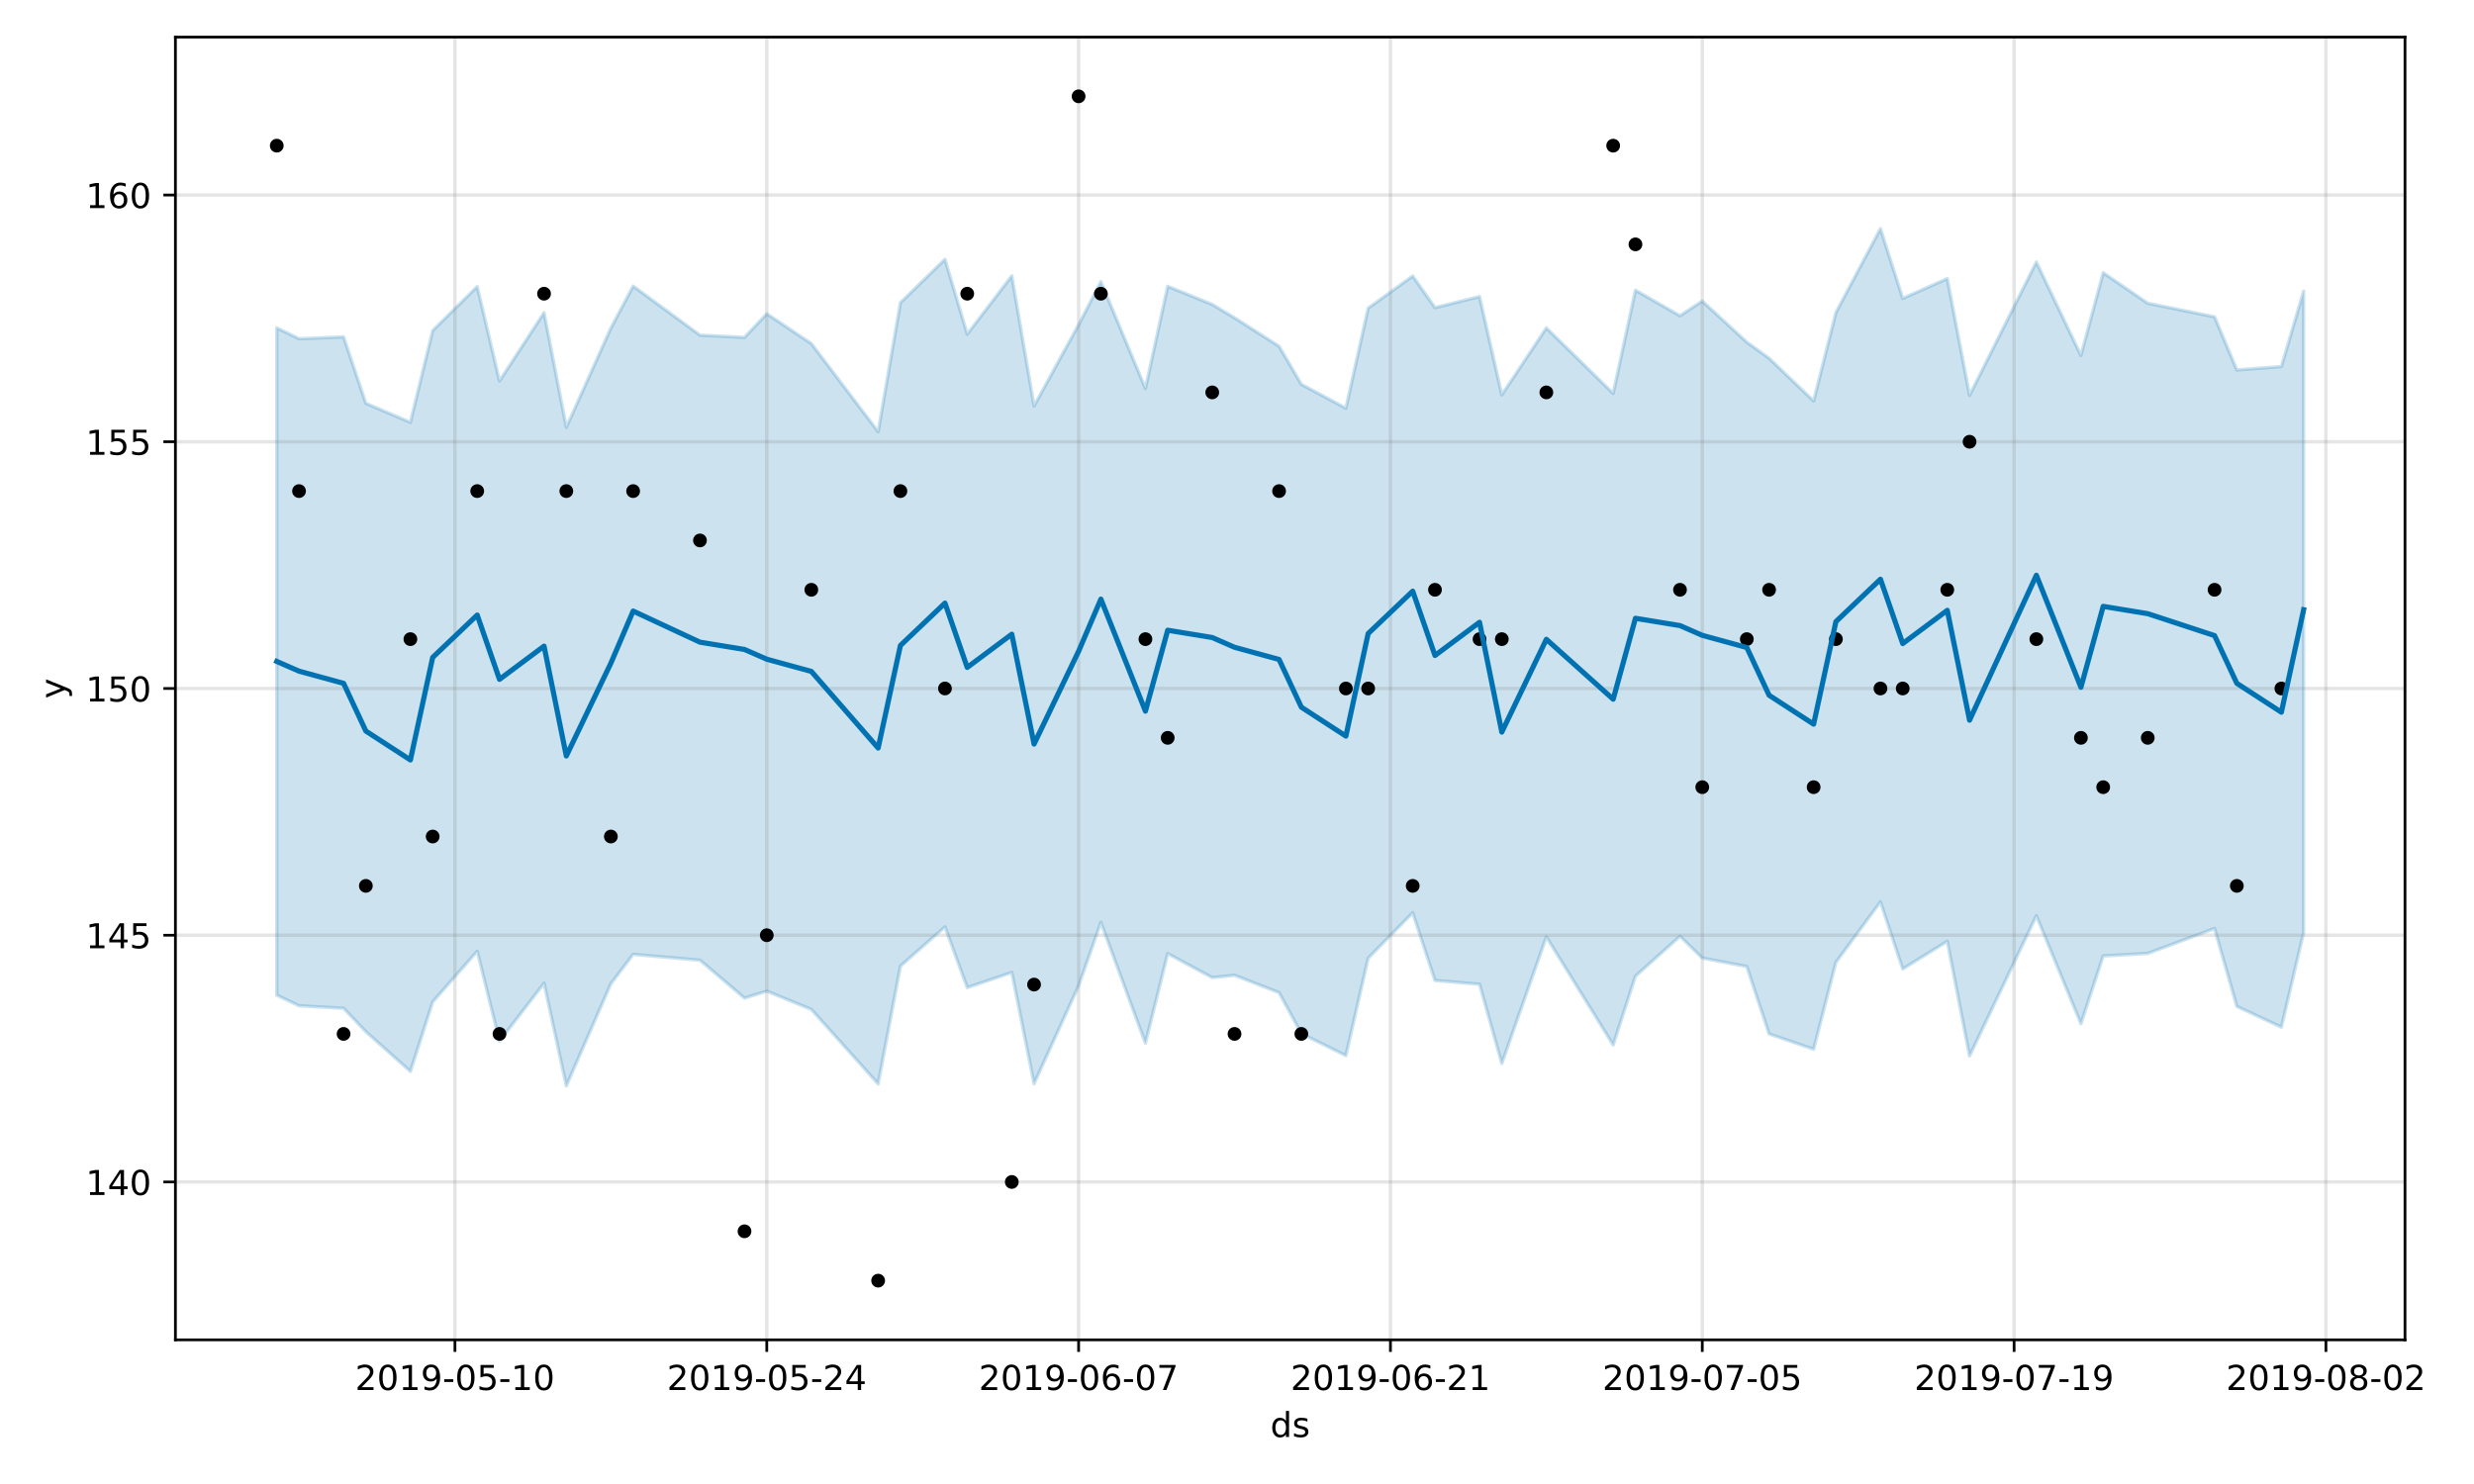 <?xml version="1.0" encoding="utf-8" standalone="no"?>
<!DOCTYPE svg PUBLIC "-//W3C//DTD SVG 1.1//EN"
  "http://www.w3.org/Graphics/SVG/1.1/DTD/svg11.dtd">
<!-- Created with matplotlib (https://matplotlib.org/) -->
<svg height="432pt" version="1.1" viewBox="0 0 720 432" width="720pt" xmlns="http://www.w3.org/2000/svg" xmlns:xlink="http://www.w3.org/1999/xlink">
 <defs>
  <style type="text/css">
*{stroke-linecap:butt;stroke-linejoin:round;}
  </style>
 </defs>
 <g id="figure_1">
  <g id="patch_1">
   <path d="M 0 432 
L 720 432 
L 720 0 
L 0 0 
z
" style="fill:#ffffff;"/>
  </g>
  <g id="axes_1">
   <g id="patch_2">
    <path d="M 51.05 390.04 
L 699.919 390.04 
L 699.919 10.8 
L 51.05 10.8 
z
" style="fill:#ffffff;"/>
   </g>
   <g id="PolyCollection_1">
    <defs>
     <path d="M 80.544 -336.559 
L 80.544 -142.301 
L 87.026 -139.216 
L 99.991 -138.478 
L 106.473 -131.66 
L 119.437 -120.1 
L 125.92 -140.325 
L 138.884 -155.092 
L 145.366 -128.914 
L 158.331 -145.771 
L 164.813 -115.887 
L 177.777 -145.615 
L 184.259 -154.177 
L 203.706 -152.472 
L 216.67 -141.458 
L 223.153 -143.475 
L 236.117 -138.155 
L 255.564 -116.462 
L 262.046 -150.758 
L 275.01 -162.181 
L 281.493 -144.509 
L 294.457 -148.904 
L 300.939 -116.535 
L 313.904 -145.03 
L 320.386 -163.496 
L 333.35 -128.322 
L 339.832 -154.398 
L 352.797 -147.415 
L 359.279 -148.095 
L 372.243 -143.04 
L 378.726 -131.109 
L 391.69 -124.706 
L 398.172 -153.068 
L 411.137 -166.293 
L 417.619 -146.583 
L 430.583 -145.485 
L 437.066 -122.414 
L 450.03 -159.266 
L 469.477 -127.805 
L 475.959 -147.834 
L 488.923 -159.443 
L 495.405 -153.116 
L 508.37 -150.637 
L 514.852 -131.019 
L 527.817 -126.569 
L 534.299 -151.859 
L 547.263 -169.467 
L 553.745 -149.927 
L 566.71 -157.985 
L 573.192 -124.611 
L 592.639 -165.422 
L 605.603 -133.991 
L 612.085 -153.716 
L 625.05 -154.452 
L 644.496 -161.708 
L 650.979 -139.031 
L 663.943 -132.981 
L 670.425 -160.562 
L 670.425 -347.241 
L 670.425 -347.241 
L 663.943 -325.296 
L 650.979 -324.307 
L 644.496 -339.755 
L 625.05 -343.728 
L 612.085 -352.594 
L 605.603 -328.521 
L 592.639 -355.714 
L 573.192 -316.926 
L 566.71 -350.9 
L 553.745 -345.131 
L 547.263 -365.424 
L 534.299 -341.008 
L 527.817 -315.28 
L 514.852 -327.709 
L 508.37 -332.396 
L 495.405 -344.348 
L 488.923 -340.076 
L 475.959 -347.512 
L 469.477 -317.477 
L 450.03 -336.525 
L 437.066 -317.049 
L 430.583 -345.654 
L 417.619 -342.443 
L 411.137 -351.644 
L 398.172 -342.292 
L 391.69 -313.177 
L 378.726 -320.128 
L 372.243 -331.21 
L 359.279 -339.495 
L 352.797 -343.372 
L 339.832 -348.652 
L 333.35 -318.916 
L 320.386 -350.009 
L 313.904 -337.475 
L 300.939 -313.819 
L 294.457 -351.709 
L 281.493 -334.723 
L 275.01 -356.509 
L 262.046 -343.888 
L 255.564 -306.334 
L 236.117 -331.982 
L 223.153 -340.658 
L 216.67 -333.788 
L 203.706 -334.441 
L 184.259 -348.722 
L 177.777 -336.478 
L 164.813 -307.609 
L 158.331 -340.978 
L 145.366 -321.1 
L 138.884 -348.582 
L 125.92 -335.748 
L 119.437 -309.043 
L 106.473 -314.603 
L 99.991 -333.936 
L 87.026 -333.391 
L 80.544 -336.559 
z
" id="m06781e2fb1" style="stroke:#0072b2;stroke-opacity:0.2;"/>
    </defs>
    <g clip-path="url(#p760206e303)">
     <use style="fill:#0072b2;fill-opacity:0.2;stroke:#0072b2;stroke-opacity:0.2;" x="0" xlink:href="#m06781e2fb1" y="432"/>
    </g>
   </g>
   <g id="matplotlib.axis_1">
    <g id="xtick_1">
     <g id="line2d_1">
      <path clip-path="url(#p760206e303)" d="M 132.402 390.04 
L 132.402 10.8 
" style="fill:none;stroke:#808080;stroke-linecap:square;stroke-opacity:0.2;"/>
     </g>
     <g id="line2d_2">
      <defs>
       <path d="M 0 0 
L 0 3.5 
" id="m4f16c208e3" style="stroke:#000000;stroke-width:0.8;"/>
      </defs>
      <g>
       <use style="stroke:#000000;stroke-width:0.8;" x="132.402" xlink:href="#m4f16c208e3" y="390.04"/>
      </g>
     </g>
     <g id="text_1">
      <!-- 2019-05-10 -->
      <defs>
       <path d="M 19.188 8.297 
L 53.609 8.297 
L 53.609 0 
L 7.328 0 
L 7.328 8.297 
Q 12.938 14.109 22.625 23.891 
Q 32.328 33.688 34.812 36.531 
Q 39.547 41.844 41.422 45.531 
Q 43.312 49.219 43.312 52.781 
Q 43.312 58.594 39.234 62.25 
Q 35.156 65.922 28.609 65.922 
Q 23.969 65.922 18.812 64.312 
Q 13.672 62.703 7.812 59.422 
L 7.812 69.391 
Q 13.766 71.781 18.938 73 
Q 24.125 74.219 28.422 74.219 
Q 39.75 74.219 46.484 68.547 
Q 53.219 62.891 53.219 53.422 
Q 53.219 48.922 51.531 44.891 
Q 49.859 40.875 45.406 35.406 
Q 44.188 33.984 37.641 27.219 
Q 31.109 20.453 19.188 8.297 
z
" id="DejaVuSans-50"/>
       <path d="M 31.781 66.406 
Q 24.172 66.406 20.328 58.906 
Q 16.5 51.422 16.5 36.375 
Q 16.5 21.391 20.328 13.891 
Q 24.172 6.391 31.781 6.391 
Q 39.453 6.391 43.281 13.891 
Q 47.125 21.391 47.125 36.375 
Q 47.125 51.422 43.281 58.906 
Q 39.453 66.406 31.781 66.406 
z
M 31.781 74.219 
Q 44.047 74.219 50.516 64.516 
Q 56.984 54.828 56.984 36.375 
Q 56.984 17.969 50.516 8.266 
Q 44.047 -1.422 31.781 -1.422 
Q 19.531 -1.422 13.062 8.266 
Q 6.594 17.969 6.594 36.375 
Q 6.594 54.828 13.062 64.516 
Q 19.531 74.219 31.781 74.219 
z
" id="DejaVuSans-48"/>
       <path d="M 12.406 8.297 
L 28.516 8.297 
L 28.516 63.922 
L 10.984 60.406 
L 10.984 69.391 
L 28.422 72.906 
L 38.281 72.906 
L 38.281 8.297 
L 54.391 8.297 
L 54.391 0 
L 12.406 0 
z
" id="DejaVuSans-49"/>
       <path d="M 10.984 1.516 
L 10.984 10.5 
Q 14.703 8.734 18.5 7.812 
Q 22.312 6.891 25.984 6.891 
Q 35.75 6.891 40.891 13.453 
Q 46.047 20.016 46.781 33.406 
Q 43.953 29.203 39.594 26.953 
Q 35.25 24.703 29.984 24.703 
Q 19.047 24.703 12.672 31.312 
Q 6.297 37.938 6.297 49.422 
Q 6.297 60.641 12.938 67.422 
Q 19.578 74.219 30.609 74.219 
Q 43.266 74.219 49.922 64.516 
Q 56.594 54.828 56.594 36.375 
Q 56.594 19.141 48.406 8.859 
Q 40.234 -1.422 26.422 -1.422 
Q 22.703 -1.422 18.891 -0.688 
Q 15.094 0.047 10.984 1.516 
z
M 30.609 32.422 
Q 37.25 32.422 41.125 36.953 
Q 45.016 41.5 45.016 49.422 
Q 45.016 57.281 41.125 61.844 
Q 37.25 66.406 30.609 66.406 
Q 23.969 66.406 20.094 61.844 
Q 16.219 57.281 16.219 49.422 
Q 16.219 41.5 20.094 36.953 
Q 23.969 32.422 30.609 32.422 
z
" id="DejaVuSans-57"/>
       <path d="M 4.891 31.391 
L 31.203 31.391 
L 31.203 23.391 
L 4.891 23.391 
z
" id="DejaVuSans-45"/>
       <path d="M 10.797 72.906 
L 49.516 72.906 
L 49.516 64.594 
L 19.828 64.594 
L 19.828 46.734 
Q 21.969 47.469 24.109 47.828 
Q 26.266 48.188 28.422 48.188 
Q 40.625 48.188 47.75 41.5 
Q 54.891 34.812 54.891 23.391 
Q 54.891 11.625 47.562 5.094 
Q 40.234 -1.422 26.906 -1.422 
Q 22.312 -1.422 17.547 -0.641 
Q 12.797 0.141 7.719 1.703 
L 7.719 11.625 
Q 12.109 9.234 16.797 8.062 
Q 21.484 6.891 26.703 6.891 
Q 35.156 6.891 40.078 11.328 
Q 45.016 15.766 45.016 23.391 
Q 45.016 31 40.078 35.438 
Q 35.156 39.891 26.703 39.891 
Q 22.75 39.891 18.812 39.016 
Q 14.891 38.141 10.797 36.281 
z
" id="DejaVuSans-53"/>
      </defs>
      <g transform="translate(103.344 404.638)scale(0.1 -0.1)">
       <use xlink:href="#DejaVuSans-50"/>
       <use x="63.623" xlink:href="#DejaVuSans-48"/>
       <use x="127.246" xlink:href="#DejaVuSans-49"/>
       <use x="190.869" xlink:href="#DejaVuSans-57"/>
       <use x="254.492" xlink:href="#DejaVuSans-45"/>
       <use x="290.576" xlink:href="#DejaVuSans-48"/>
       <use x="354.199" xlink:href="#DejaVuSans-53"/>
       <use x="417.822" xlink:href="#DejaVuSans-45"/>
       <use x="453.906" xlink:href="#DejaVuSans-49"/>
       <use x="517.529" xlink:href="#DejaVuSans-48"/>
      </g>
     </g>
    </g>
    <g id="xtick_2">
     <g id="line2d_3">
      <path clip-path="url(#p760206e303)" d="M 223.153 390.04 
L 223.153 10.8 
" style="fill:none;stroke:#808080;stroke-linecap:square;stroke-opacity:0.2;"/>
     </g>
     <g id="line2d_4">
      <g>
       <use style="stroke:#000000;stroke-width:0.8;" x="223.153" xlink:href="#m4f16c208e3" y="390.04"/>
      </g>
     </g>
     <g id="text_2">
      <!-- 2019-05-24 -->
      <defs>
       <path d="M 37.797 64.312 
L 12.891 25.391 
L 37.797 25.391 
z
M 35.203 72.906 
L 47.609 72.906 
L 47.609 25.391 
L 58.016 25.391 
L 58.016 17.188 
L 47.609 17.188 
L 47.609 0 
L 37.797 0 
L 37.797 17.188 
L 4.891 17.188 
L 4.891 26.703 
z
" id="DejaVuSans-52"/>
      </defs>
      <g transform="translate(194.095 404.638)scale(0.1 -0.1)">
       <use xlink:href="#DejaVuSans-50"/>
       <use x="63.623" xlink:href="#DejaVuSans-48"/>
       <use x="127.246" xlink:href="#DejaVuSans-49"/>
       <use x="190.869" xlink:href="#DejaVuSans-57"/>
       <use x="254.492" xlink:href="#DejaVuSans-45"/>
       <use x="290.576" xlink:href="#DejaVuSans-48"/>
       <use x="354.199" xlink:href="#DejaVuSans-53"/>
       <use x="417.822" xlink:href="#DejaVuSans-45"/>
       <use x="453.906" xlink:href="#DejaVuSans-50"/>
       <use x="517.529" xlink:href="#DejaVuSans-52"/>
      </g>
     </g>
    </g>
    <g id="xtick_3">
     <g id="line2d_5">
      <path clip-path="url(#p760206e303)" d="M 313.904 390.04 
L 313.904 10.8 
" style="fill:none;stroke:#808080;stroke-linecap:square;stroke-opacity:0.2;"/>
     </g>
     <g id="line2d_6">
      <g>
       <use style="stroke:#000000;stroke-width:0.8;" x="313.904" xlink:href="#m4f16c208e3" y="390.04"/>
      </g>
     </g>
     <g id="text_3">
      <!-- 2019-06-07 -->
      <defs>
       <path d="M 33.016 40.375 
Q 26.375 40.375 22.484 35.828 
Q 18.609 31.297 18.609 23.391 
Q 18.609 15.531 22.484 10.953 
Q 26.375 6.391 33.016 6.391 
Q 39.656 6.391 43.531 10.953 
Q 47.406 15.531 47.406 23.391 
Q 47.406 31.297 43.531 35.828 
Q 39.656 40.375 33.016 40.375 
z
M 52.594 71.297 
L 52.594 62.312 
Q 48.875 64.062 45.094 64.984 
Q 41.312 65.922 37.594 65.922 
Q 27.828 65.922 22.672 59.328 
Q 17.531 52.734 16.797 39.406 
Q 19.672 43.656 24.016 45.922 
Q 28.375 48.188 33.594 48.188 
Q 44.578 48.188 50.953 41.516 
Q 57.328 34.859 57.328 23.391 
Q 57.328 12.156 50.688 5.359 
Q 44.047 -1.422 33.016 -1.422 
Q 20.359 -1.422 13.672 8.266 
Q 6.984 17.969 6.984 36.375 
Q 6.984 53.656 15.188 63.938 
Q 23.391 74.219 37.203 74.219 
Q 40.922 74.219 44.703 73.484 
Q 48.484 72.75 52.594 71.297 
z
" id="DejaVuSans-54"/>
       <path d="M 8.203 72.906 
L 55.078 72.906 
L 55.078 68.703 
L 28.609 0 
L 18.312 0 
L 43.219 64.594 
L 8.203 64.594 
z
" id="DejaVuSans-55"/>
      </defs>
      <g transform="translate(284.846 404.638)scale(0.1 -0.1)">
       <use xlink:href="#DejaVuSans-50"/>
       <use x="63.623" xlink:href="#DejaVuSans-48"/>
       <use x="127.246" xlink:href="#DejaVuSans-49"/>
       <use x="190.869" xlink:href="#DejaVuSans-57"/>
       <use x="254.492" xlink:href="#DejaVuSans-45"/>
       <use x="290.576" xlink:href="#DejaVuSans-48"/>
       <use x="354.199" xlink:href="#DejaVuSans-54"/>
       <use x="417.822" xlink:href="#DejaVuSans-45"/>
       <use x="453.906" xlink:href="#DejaVuSans-48"/>
       <use x="517.529" xlink:href="#DejaVuSans-55"/>
      </g>
     </g>
    </g>
    <g id="xtick_4">
     <g id="line2d_7">
      <path clip-path="url(#p760206e303)" d="M 404.655 390.04 
L 404.655 10.8 
" style="fill:none;stroke:#808080;stroke-linecap:square;stroke-opacity:0.2;"/>
     </g>
     <g id="line2d_8">
      <g>
       <use style="stroke:#000000;stroke-width:0.8;" x="404.655" xlink:href="#m4f16c208e3" y="390.04"/>
      </g>
     </g>
     <g id="text_4">
      <!-- 2019-06-21 -->
      <g transform="translate(375.597 404.638)scale(0.1 -0.1)">
       <use xlink:href="#DejaVuSans-50"/>
       <use x="63.623" xlink:href="#DejaVuSans-48"/>
       <use x="127.246" xlink:href="#DejaVuSans-49"/>
       <use x="190.869" xlink:href="#DejaVuSans-57"/>
       <use x="254.492" xlink:href="#DejaVuSans-45"/>
       <use x="290.576" xlink:href="#DejaVuSans-48"/>
       <use x="354.199" xlink:href="#DejaVuSans-54"/>
       <use x="417.822" xlink:href="#DejaVuSans-45"/>
       <use x="453.906" xlink:href="#DejaVuSans-50"/>
       <use x="517.529" xlink:href="#DejaVuSans-49"/>
      </g>
     </g>
    </g>
    <g id="xtick_5">
     <g id="line2d_9">
      <path clip-path="url(#p760206e303)" d="M 495.405 390.04 
L 495.405 10.8 
" style="fill:none;stroke:#808080;stroke-linecap:square;stroke-opacity:0.2;"/>
     </g>
     <g id="line2d_10">
      <g>
       <use style="stroke:#000000;stroke-width:0.8;" x="495.405" xlink:href="#m4f16c208e3" y="390.04"/>
      </g>
     </g>
     <g id="text_5">
      <!-- 2019-07-05 -->
      <g transform="translate(466.348 404.638)scale(0.1 -0.1)">
       <use xlink:href="#DejaVuSans-50"/>
       <use x="63.623" xlink:href="#DejaVuSans-48"/>
       <use x="127.246" xlink:href="#DejaVuSans-49"/>
       <use x="190.869" xlink:href="#DejaVuSans-57"/>
       <use x="254.492" xlink:href="#DejaVuSans-45"/>
       <use x="290.576" xlink:href="#DejaVuSans-48"/>
       <use x="354.199" xlink:href="#DejaVuSans-55"/>
       <use x="417.822" xlink:href="#DejaVuSans-45"/>
       <use x="453.906" xlink:href="#DejaVuSans-48"/>
       <use x="517.529" xlink:href="#DejaVuSans-53"/>
      </g>
     </g>
    </g>
    <g id="xtick_6">
     <g id="line2d_11">
      <path clip-path="url(#p760206e303)" d="M 586.156 390.04 
L 586.156 10.8 
" style="fill:none;stroke:#808080;stroke-linecap:square;stroke-opacity:0.2;"/>
     </g>
     <g id="line2d_12">
      <g>
       <use style="stroke:#000000;stroke-width:0.8;" x="586.156" xlink:href="#m4f16c208e3" y="390.04"/>
      </g>
     </g>
     <g id="text_6">
      <!-- 2019-07-19 -->
      <g transform="translate(557.099 404.638)scale(0.1 -0.1)">
       <use xlink:href="#DejaVuSans-50"/>
       <use x="63.623" xlink:href="#DejaVuSans-48"/>
       <use x="127.246" xlink:href="#DejaVuSans-49"/>
       <use x="190.869" xlink:href="#DejaVuSans-57"/>
       <use x="254.492" xlink:href="#DejaVuSans-45"/>
       <use x="290.576" xlink:href="#DejaVuSans-48"/>
       <use x="354.199" xlink:href="#DejaVuSans-55"/>
       <use x="417.822" xlink:href="#DejaVuSans-45"/>
       <use x="453.906" xlink:href="#DejaVuSans-49"/>
       <use x="517.529" xlink:href="#DejaVuSans-57"/>
      </g>
     </g>
    </g>
    <g id="xtick_7">
     <g id="line2d_13">
      <path clip-path="url(#p760206e303)" d="M 676.907 390.04 
L 676.907 10.8 
" style="fill:none;stroke:#808080;stroke-linecap:square;stroke-opacity:0.2;"/>
     </g>
     <g id="line2d_14">
      <g>
       <use style="stroke:#000000;stroke-width:0.8;" x="676.907" xlink:href="#m4f16c208e3" y="390.04"/>
      </g>
     </g>
     <g id="text_7">
      <!-- 2019-08-02 -->
      <defs>
       <path d="M 31.781 34.625 
Q 24.75 34.625 20.719 30.859 
Q 16.703 27.094 16.703 20.516 
Q 16.703 13.922 20.719 10.156 
Q 24.75 6.391 31.781 6.391 
Q 38.812 6.391 42.859 10.172 
Q 46.922 13.969 46.922 20.516 
Q 46.922 27.094 42.891 30.859 
Q 38.875 34.625 31.781 34.625 
z
M 21.922 38.812 
Q 15.578 40.375 12.031 44.719 
Q 8.5 49.078 8.5 55.328 
Q 8.5 64.062 14.719 69.141 
Q 20.953 74.219 31.781 74.219 
Q 42.672 74.219 48.875 69.141 
Q 55.078 64.062 55.078 55.328 
Q 55.078 49.078 51.531 44.719 
Q 48 40.375 41.703 38.812 
Q 48.828 37.156 52.797 32.312 
Q 56.781 27.484 56.781 20.516 
Q 56.781 9.906 50.312 4.234 
Q 43.844 -1.422 31.781 -1.422 
Q 19.734 -1.422 13.25 4.234 
Q 6.781 9.906 6.781 20.516 
Q 6.781 27.484 10.781 32.312 
Q 14.797 37.156 21.922 38.812 
z
M 18.312 54.391 
Q 18.312 48.734 21.844 45.562 
Q 25.391 42.391 31.781 42.391 
Q 38.141 42.391 41.719 45.562 
Q 45.312 48.734 45.312 54.391 
Q 45.312 60.062 41.719 63.234 
Q 38.141 66.406 31.781 66.406 
Q 25.391 66.406 21.844 63.234 
Q 18.312 60.062 18.312 54.391 
z
" id="DejaVuSans-56"/>
      </defs>
      <g transform="translate(647.85 404.638)scale(0.1 -0.1)">
       <use xlink:href="#DejaVuSans-50"/>
       <use x="63.623" xlink:href="#DejaVuSans-48"/>
       <use x="127.246" xlink:href="#DejaVuSans-49"/>
       <use x="190.869" xlink:href="#DejaVuSans-57"/>
       <use x="254.492" xlink:href="#DejaVuSans-45"/>
       <use x="290.576" xlink:href="#DejaVuSans-48"/>
       <use x="354.199" xlink:href="#DejaVuSans-56"/>
       <use x="417.822" xlink:href="#DejaVuSans-45"/>
       <use x="453.906" xlink:href="#DejaVuSans-48"/>
       <use x="517.529" xlink:href="#DejaVuSans-50"/>
      </g>
     </g>
    </g>
    <g id="text_8">
     <!-- ds -->
     <defs>
      <path d="M 45.406 46.391 
L 45.406 75.984 
L 54.391 75.984 
L 54.391 0 
L 45.406 0 
L 45.406 8.203 
Q 42.578 3.328 38.25 0.953 
Q 33.938 -1.422 27.875 -1.422 
Q 17.969 -1.422 11.734 6.484 
Q 5.516 14.406 5.516 27.297 
Q 5.516 40.188 11.734 48.094 
Q 17.969 56 27.875 56 
Q 33.938 56 38.25 53.625 
Q 42.578 51.266 45.406 46.391 
z
M 14.797 27.297 
Q 14.797 17.391 18.875 11.75 
Q 22.953 6.109 30.078 6.109 
Q 37.203 6.109 41.297 11.75 
Q 45.406 17.391 45.406 27.297 
Q 45.406 37.203 41.297 42.844 
Q 37.203 48.484 30.078 48.484 
Q 22.953 48.484 18.875 42.844 
Q 14.797 37.203 14.797 27.297 
z
" id="DejaVuSans-100"/>
      <path d="M 44.281 53.078 
L 44.281 44.578 
Q 40.484 46.531 36.375 47.5 
Q 32.281 48.484 27.875 48.484 
Q 21.188 48.484 17.844 46.438 
Q 14.5 44.391 14.5 40.281 
Q 14.5 37.156 16.891 35.375 
Q 19.281 33.594 26.516 31.984 
L 29.594 31.297 
Q 39.156 29.25 43.188 25.516 
Q 47.219 21.781 47.219 15.094 
Q 47.219 7.469 41.188 3.016 
Q 35.156 -1.422 24.609 -1.422 
Q 20.219 -1.422 15.453 -0.562 
Q 10.688 0.297 5.422 2 
L 5.422 11.281 
Q 10.406 8.688 15.234 7.391 
Q 20.062 6.109 24.812 6.109 
Q 31.156 6.109 34.562 8.281 
Q 37.984 10.453 37.984 14.406 
Q 37.984 18.062 35.516 20.016 
Q 33.062 21.969 24.703 23.781 
L 21.578 24.516 
Q 13.234 26.266 9.516 29.906 
Q 5.812 33.547 5.812 39.891 
Q 5.812 47.609 11.281 51.797 
Q 16.75 56 26.812 56 
Q 31.781 56 36.172 55.266 
Q 40.578 54.547 44.281 53.078 
z
" id="DejaVuSans-115"/>
     </defs>
     <g transform="translate(369.706 418.317)scale(0.1 -0.1)">
      <use xlink:href="#DejaVuSans-100"/>
      <use x="63.477" xlink:href="#DejaVuSans-115"/>
     </g>
    </g>
   </g>
   <g id="matplotlib.axis_2">
    <g id="ytick_1">
     <g id="line2d_15">
      <path clip-path="url(#p760206e303)" d="M 51.05 344.072 
L 699.919 344.072 
" style="fill:none;stroke:#808080;stroke-linecap:square;stroke-opacity:0.2;"/>
     </g>
     <g id="line2d_16">
      <defs>
       <path d="M 0 0 
L -3.5 0 
" id="m3fa3f41f1f" style="stroke:#000000;stroke-width:0.8;"/>
      </defs>
      <g>
       <use style="stroke:#000000;stroke-width:0.8;" x="51.05" xlink:href="#m3fa3f41f1f" y="344.072"/>
      </g>
     </g>
     <g id="text_9">
      <!-- 140 -->
      <g transform="translate(24.962 347.871)scale(0.1 -0.1)">
       <use xlink:href="#DejaVuSans-49"/>
       <use x="63.623" xlink:href="#DejaVuSans-52"/>
       <use x="127.246" xlink:href="#DejaVuSans-48"/>
      </g>
     </g>
    </g>
    <g id="ytick_2">
     <g id="line2d_17">
      <path clip-path="url(#p760206e303)" d="M 51.05 272.246 
L 699.919 272.246 
" style="fill:none;stroke:#808080;stroke-linecap:square;stroke-opacity:0.2;"/>
     </g>
     <g id="line2d_18">
      <g>
       <use style="stroke:#000000;stroke-width:0.8;" x="51.05" xlink:href="#m3fa3f41f1f" y="272.246"/>
      </g>
     </g>
     <g id="text_10">
      <!-- 145 -->
      <g transform="translate(24.962 276.045)scale(0.1 -0.1)">
       <use xlink:href="#DejaVuSans-49"/>
       <use x="63.623" xlink:href="#DejaVuSans-52"/>
       <use x="127.246" xlink:href="#DejaVuSans-53"/>
      </g>
     </g>
    </g>
    <g id="ytick_3">
     <g id="line2d_19">
      <path clip-path="url(#p760206e303)" d="M 51.05 200.42 
L 699.919 200.42 
" style="fill:none;stroke:#808080;stroke-linecap:square;stroke-opacity:0.2;"/>
     </g>
     <g id="line2d_20">
      <g>
       <use style="stroke:#000000;stroke-width:0.8;" x="51.05" xlink:href="#m3fa3f41f1f" y="200.42"/>
      </g>
     </g>
     <g id="text_11">
      <!-- 150 -->
      <g transform="translate(24.962 204.219)scale(0.1 -0.1)">
       <use xlink:href="#DejaVuSans-49"/>
       <use x="63.623" xlink:href="#DejaVuSans-53"/>
       <use x="127.246" xlink:href="#DejaVuSans-48"/>
      </g>
     </g>
    </g>
    <g id="ytick_4">
     <g id="line2d_21">
      <path clip-path="url(#p760206e303)" d="M 51.05 128.594 
L 699.919 128.594 
" style="fill:none;stroke:#808080;stroke-linecap:square;stroke-opacity:0.2;"/>
     </g>
     <g id="line2d_22">
      <g>
       <use style="stroke:#000000;stroke-width:0.8;" x="51.05" xlink:href="#m3fa3f41f1f" y="128.594"/>
      </g>
     </g>
     <g id="text_12">
      <!-- 155 -->
      <g transform="translate(24.962 132.393)scale(0.1 -0.1)">
       <use xlink:href="#DejaVuSans-49"/>
       <use x="63.623" xlink:href="#DejaVuSans-53"/>
       <use x="127.246" xlink:href="#DejaVuSans-53"/>
      </g>
     </g>
    </g>
    <g id="ytick_5">
     <g id="line2d_23">
      <path clip-path="url(#p760206e303)" d="M 51.05 56.768 
L 699.919 56.768 
" style="fill:none;stroke:#808080;stroke-linecap:square;stroke-opacity:0.2;"/>
     </g>
     <g id="line2d_24">
      <g>
       <use style="stroke:#000000;stroke-width:0.8;" x="51.05" xlink:href="#m3fa3f41f1f" y="56.768"/>
      </g>
     </g>
     <g id="text_13">
      <!-- 160 -->
      <g transform="translate(24.962 60.568)scale(0.1 -0.1)">
       <use xlink:href="#DejaVuSans-49"/>
       <use x="63.623" xlink:href="#DejaVuSans-54"/>
       <use x="127.246" xlink:href="#DejaVuSans-48"/>
      </g>
     </g>
    </g>
    <g id="text_14">
     <!-- y -->
     <defs>
      <path d="M 32.172 -5.078 
Q 28.375 -14.844 24.75 -17.812 
Q 21.141 -20.797 15.094 -20.797 
L 7.906 -20.797 
L 7.906 -13.281 
L 13.188 -13.281 
Q 16.891 -13.281 18.938 -11.516 
Q 21 -9.766 23.484 -3.219 
L 25.094 0.875 
L 2.984 54.688 
L 12.5 54.688 
L 29.594 11.922 
L 46.688 54.688 
L 56.203 54.688 
z
" id="DejaVuSans-121"/>
     </defs>
     <g transform="translate(18.883 203.379)rotate(-90)scale(0.1 -0.1)">
      <use xlink:href="#DejaVuSans-121"/>
     </g>
    </g>
   </g>
   <g id="line2d_25">
    <defs>
     <path d="M 0 1.5 
C 0.398 1.5 0.779 1.342 1.061 1.061 
C 1.342 0.779 1.5 0.398 1.5 0 
C 1.5 -0.398 1.342 -0.779 1.061 -1.061 
C 0.779 -1.342 0.398 -1.5 0 -1.5 
C -0.398 -1.5 -0.779 -1.342 -1.061 -1.061 
C -1.342 -0.779 -1.5 -0.398 -1.5 0 
C -1.5 0.398 -1.342 0.779 -1.061 1.061 
C -0.779 1.342 -0.398 1.5 0 1.5 
z
" id="m405e53d1cf" style="stroke:#000000;"/>
    </defs>
    <g clip-path="url(#p760206e303)">
     <use style="stroke:#000000;" x="80.544" xlink:href="#m405e53d1cf" y="42.403"/>
     <use style="stroke:#000000;" x="87.026" xlink:href="#m405e53d1cf" y="142.959"/>
     <use style="stroke:#000000;" x="99.991" xlink:href="#m405e53d1cf" y="300.976"/>
     <use style="stroke:#000000;" x="106.473" xlink:href="#m405e53d1cf" y="257.881"/>
     <use style="stroke:#000000;" x="119.437" xlink:href="#m405e53d1cf" y="186.055"/>
     <use style="stroke:#000000;" x="125.92" xlink:href="#m405e53d1cf" y="243.515"/>
     <use style="stroke:#000000;" x="138.884" xlink:href="#m405e53d1cf" y="142.959"/>
     <use style="stroke:#000000;" x="145.366" xlink:href="#m405e53d1cf" y="300.976"/>
     <use style="stroke:#000000;" x="158.331" xlink:href="#m405e53d1cf" y="85.499"/>
     <use style="stroke:#000000;" x="164.813" xlink:href="#m405e53d1cf" y="142.959"/>
     <use style="stroke:#000000;" x="177.777" xlink:href="#m405e53d1cf" y="243.515"/>
     <use style="stroke:#000000;" x="184.259" xlink:href="#m405e53d1cf" y="142.959"/>
     <use style="stroke:#000000;" x="203.706" xlink:href="#m405e53d1cf" y="157.325"/>
     <use style="stroke:#000000;" x="216.67" xlink:href="#m405e53d1cf" y="358.437"/>
     <use style="stroke:#000000;" x="223.153" xlink:href="#m405e53d1cf" y="272.246"/>
     <use style="stroke:#000000;" x="236.117" xlink:href="#m405e53d1cf" y="171.69"/>
     <use style="stroke:#000000;" x="255.564" xlink:href="#m405e53d1cf" y="372.802"/>
     <use style="stroke:#000000;" x="262.046" xlink:href="#m405e53d1cf" y="142.959"/>
     <use style="stroke:#000000;" x="275.01" xlink:href="#m405e53d1cf" y="200.42"/>
     <use style="stroke:#000000;" x="281.493" xlink:href="#m405e53d1cf" y="85.499"/>
     <use style="stroke:#000000;" x="294.457" xlink:href="#m405e53d1cf" y="344.072"/>
     <use style="stroke:#000000;" x="300.939" xlink:href="#m405e53d1cf" y="286.611"/>
     <use style="stroke:#000000;" x="313.904" xlink:href="#m405e53d1cf" y="28.038"/>
     <use style="stroke:#000000;" x="320.386" xlink:href="#m405e53d1cf" y="85.499"/>
     <use style="stroke:#000000;" x="333.35" xlink:href="#m405e53d1cf" y="186.055"/>
     <use style="stroke:#000000;" x="339.832" xlink:href="#m405e53d1cf" y="214.785"/>
     <use style="stroke:#000000;" x="352.797" xlink:href="#m405e53d1cf" y="114.229"/>
     <use style="stroke:#000000;" x="359.279" xlink:href="#m405e53d1cf" y="300.976"/>
     <use style="stroke:#000000;" x="372.243" xlink:href="#m405e53d1cf" y="142.959"/>
     <use style="stroke:#000000;" x="378.726" xlink:href="#m405e53d1cf" y="300.976"/>
     <use style="stroke:#000000;" x="391.69" xlink:href="#m405e53d1cf" y="200.42"/>
     <use style="stroke:#000000;" x="398.172" xlink:href="#m405e53d1cf" y="200.42"/>
     <use style="stroke:#000000;" x="411.137" xlink:href="#m405e53d1cf" y="257.881"/>
     <use style="stroke:#000000;" x="417.619" xlink:href="#m405e53d1cf" y="171.69"/>
     <use style="stroke:#000000;" x="430.583" xlink:href="#m405e53d1cf" y="186.055"/>
     <use style="stroke:#000000;" x="437.066" xlink:href="#m405e53d1cf" y="186.055"/>
     <use style="stroke:#000000;" x="450.03" xlink:href="#m405e53d1cf" y="114.229"/>
     <use style="stroke:#000000;" x="469.477" xlink:href="#m405e53d1cf" y="42.403"/>
     <use style="stroke:#000000;" x="475.959" xlink:href="#m405e53d1cf" y="71.134"/>
     <use style="stroke:#000000;" x="488.923" xlink:href="#m405e53d1cf" y="171.69"/>
     <use style="stroke:#000000;" x="495.405" xlink:href="#m405e53d1cf" y="229.15"/>
     <use style="stroke:#000000;" x="508.37" xlink:href="#m405e53d1cf" y="186.055"/>
     <use style="stroke:#000000;" x="514.852" xlink:href="#m405e53d1cf" y="171.69"/>
     <use style="stroke:#000000;" x="527.817" xlink:href="#m405e53d1cf" y="229.15"/>
     <use style="stroke:#000000;" x="534.299" xlink:href="#m405e53d1cf" y="186.055"/>
     <use style="stroke:#000000;" x="547.263" xlink:href="#m405e53d1cf" y="200.42"/>
     <use style="stroke:#000000;" x="553.745" xlink:href="#m405e53d1cf" y="200.42"/>
     <use style="stroke:#000000;" x="566.71" xlink:href="#m405e53d1cf" y="171.69"/>
     <use style="stroke:#000000;" x="573.192" xlink:href="#m405e53d1cf" y="128.594"/>
     <use style="stroke:#000000;" x="592.639" xlink:href="#m405e53d1cf" y="186.055"/>
     <use style="stroke:#000000;" x="605.603" xlink:href="#m405e53d1cf" y="214.785"/>
     <use style="stroke:#000000;" x="612.085" xlink:href="#m405e53d1cf" y="229.15"/>
     <use style="stroke:#000000;" x="625.05" xlink:href="#m405e53d1cf" y="214.785"/>
     <use style="stroke:#000000;" x="644.496" xlink:href="#m405e53d1cf" y="171.69"/>
     <use style="stroke:#000000;" x="650.979" xlink:href="#m405e53d1cf" y="257.881"/>
     <use style="stroke:#000000;" x="663.943" xlink:href="#m405e53d1cf" y="200.42"/>
    </g>
   </g>
   <g id="line2d_26">
    <path clip-path="url(#p760206e303)" d="M 80.544 192.537 
L 87.026 195.373 
L 99.991 198.921 
L 106.473 212.813 
L 119.437 221.225 
L 125.92 191.378 
L 138.884 179.041 
L 145.366 197.763 
L 158.331 188.096 
L 164.813 220.067 
L 177.777 193.056 
L 184.259 177.883 
L 203.706 186.938 
L 216.67 189.062 
L 223.153 191.898 
L 236.117 195.446 
L 255.564 217.751 
L 262.046 187.903 
L 275.01 175.566 
L 281.493 194.288 
L 294.457 184.621 
L 300.939 216.592 
L 313.904 189.581 
L 320.386 174.408 
L 333.35 207.021 
L 339.832 183.463 
L 352.797 185.587 
L 359.279 188.423 
L 372.243 191.972 
L 378.726 205.863 
L 391.69 214.276 
L 398.172 184.428 
L 411.137 172.091 
L 417.619 190.813 
L 430.583 181.146 
L 437.066 213.117 
L 450.03 186.106 
L 469.477 203.546 
L 475.959 179.988 
L 488.923 182.112 
L 495.405 184.948 
L 508.37 188.497 
L 514.852 202.389 
L 527.817 210.802 
L 534.299 180.955 
L 547.263 168.618 
L 553.745 187.34 
L 566.71 177.674 
L 573.192 209.645 
L 592.639 167.462 
L 605.603 200.076 
L 612.085 176.517 
L 625.05 178.642 
L 644.496 185.027 
L 650.979 198.919 
L 663.943 207.332 
L 670.425 177.485 
" style="fill:none;stroke:#0072b2;stroke-linecap:square;stroke-width:1.5;"/>
   </g>
   <g id="patch_3">
    <path d="M 51.05 390.04 
L 51.05 10.8 
" style="fill:none;stroke:#000000;stroke-linecap:square;stroke-linejoin:miter;stroke-width:0.8;"/>
   </g>
   <g id="patch_4">
    <path d="M 699.919 390.04 
L 699.919 10.8 
" style="fill:none;stroke:#000000;stroke-linecap:square;stroke-linejoin:miter;stroke-width:0.8;"/>
   </g>
   <g id="patch_5">
    <path d="M 51.05 390.04 
L 699.919 390.04 
" style="fill:none;stroke:#000000;stroke-linecap:square;stroke-linejoin:miter;stroke-width:0.8;"/>
   </g>
   <g id="patch_6">
    <path d="M 51.05 10.8 
L 699.919 10.8 
" style="fill:none;stroke:#000000;stroke-linecap:square;stroke-linejoin:miter;stroke-width:0.8;"/>
   </g>
  </g>
 </g>
 <defs>
  <clipPath id="p760206e303">
   <rect height="379.24" width="648.869" x="51.05" y="10.8"/>
  </clipPath>
 </defs>
</svg>
